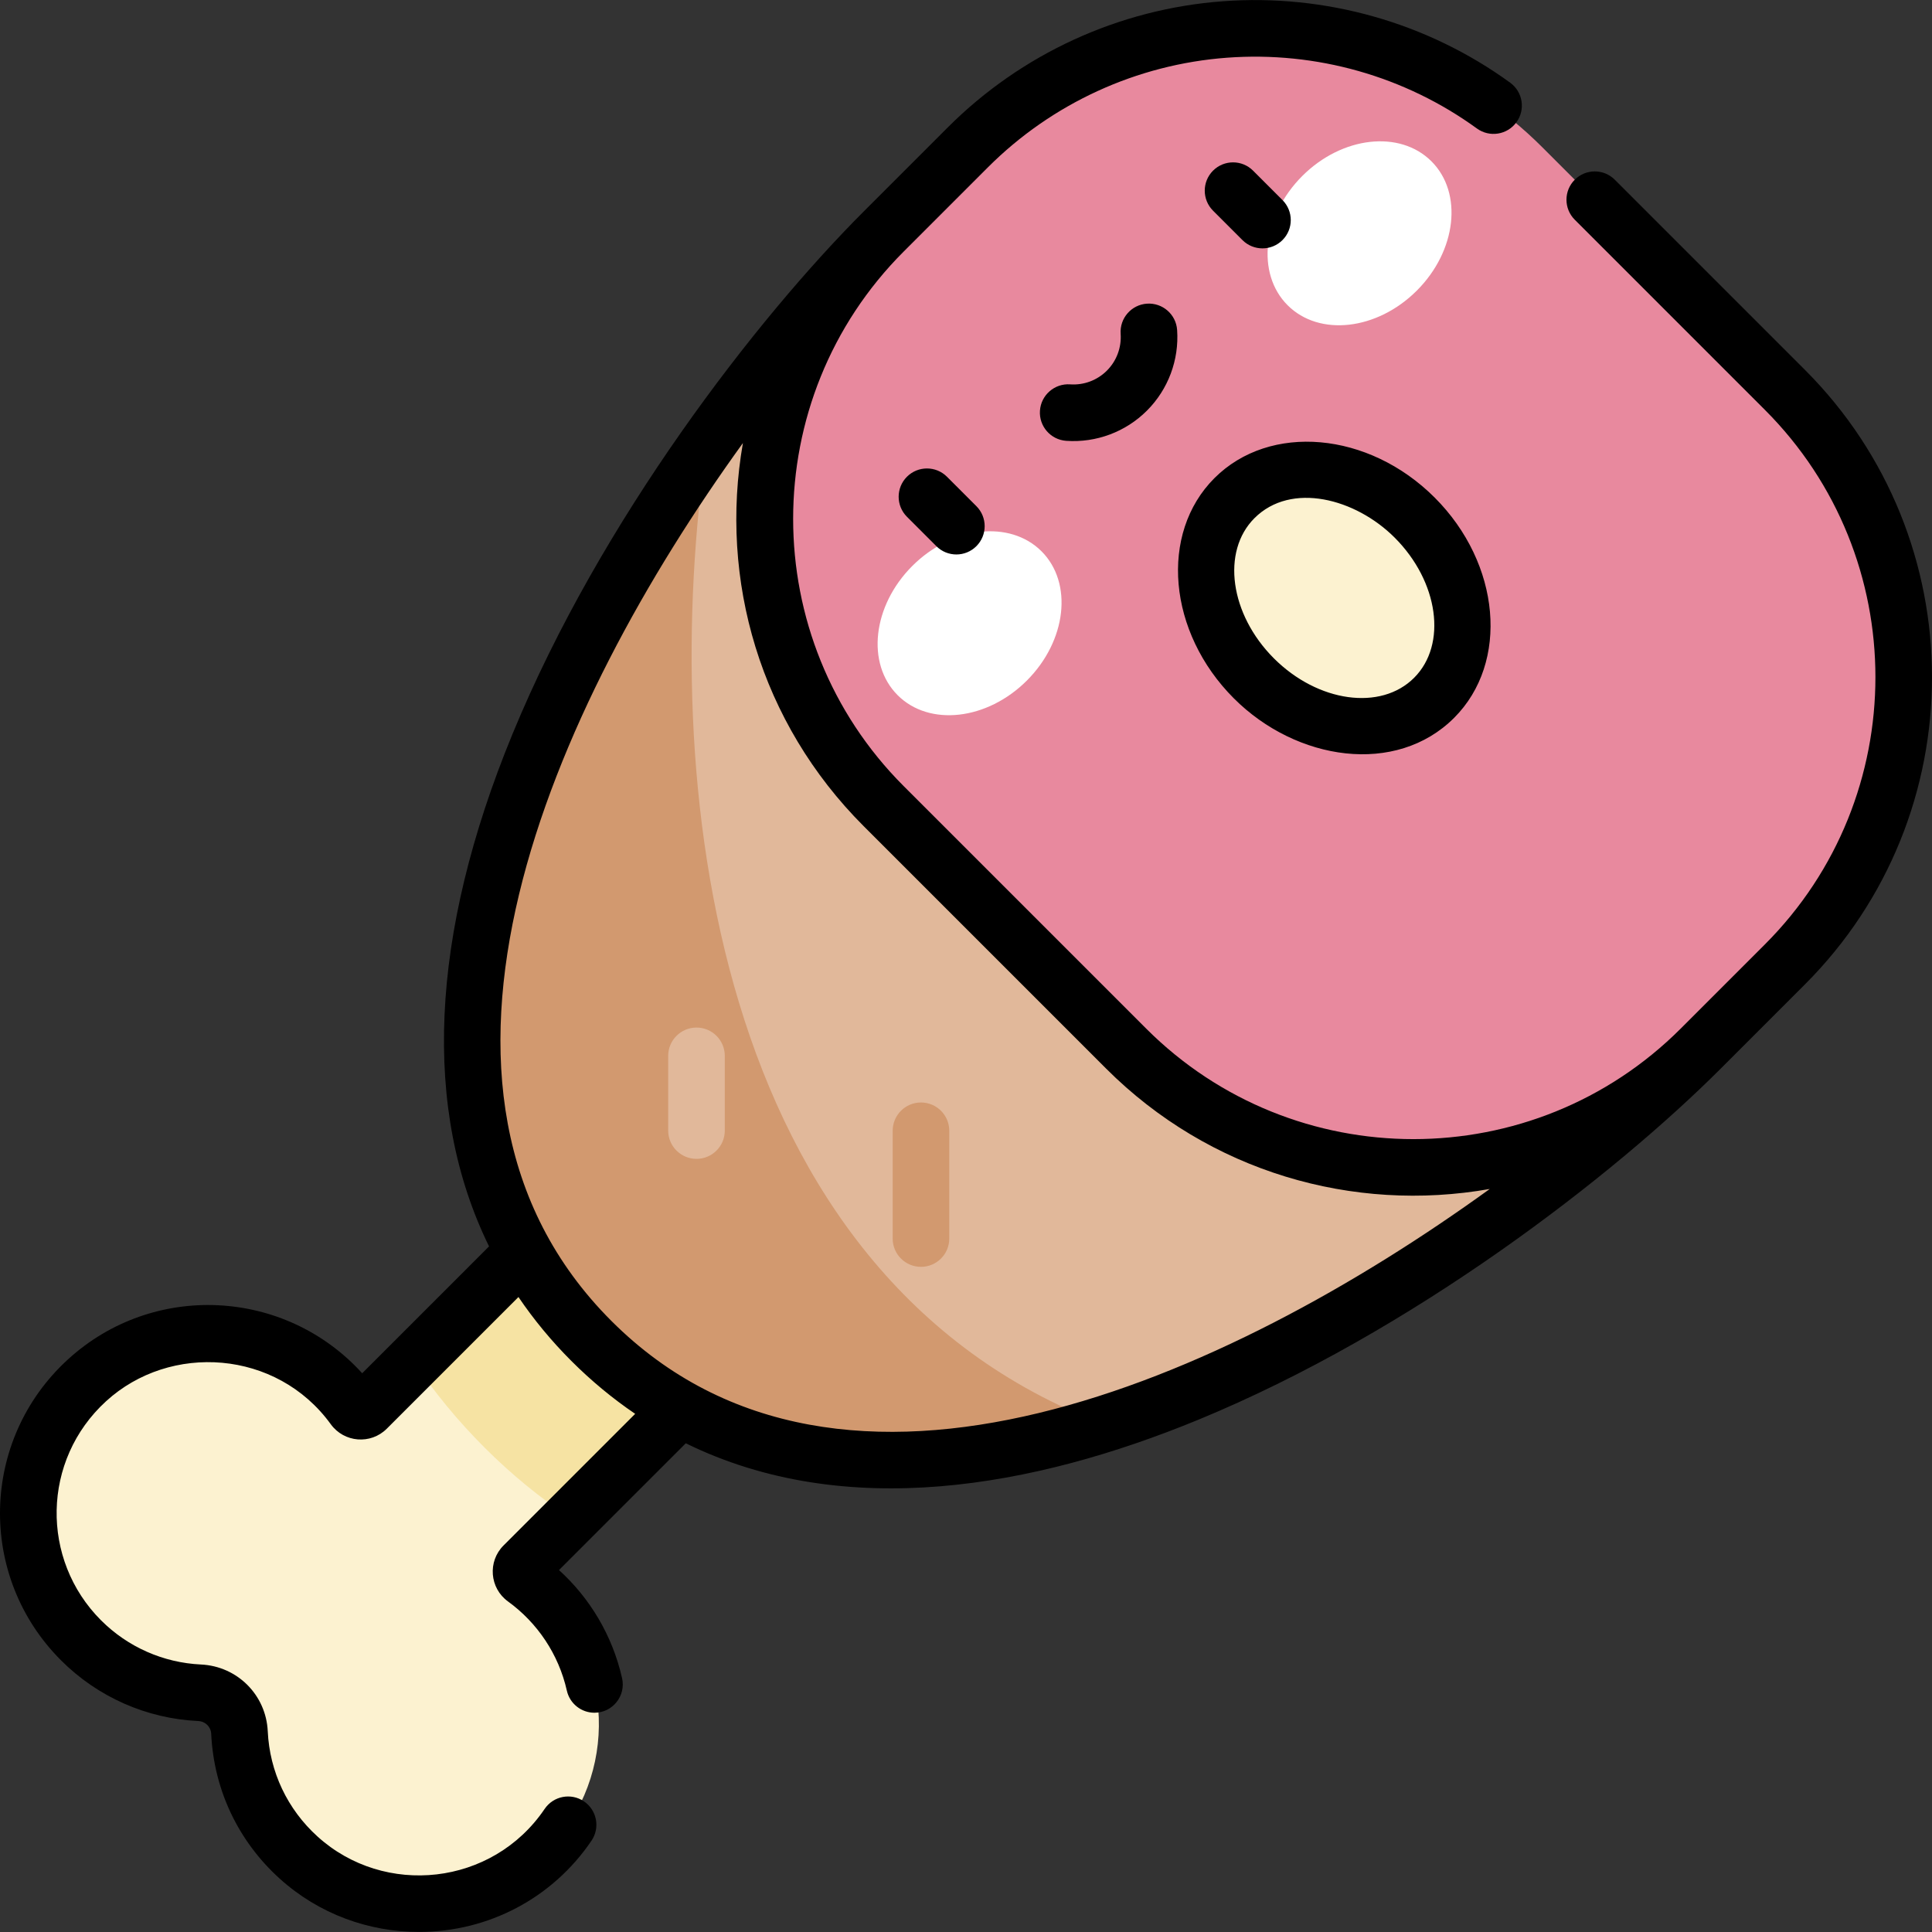 <svg id="Capa_1" enable-background="new 0 0 511.963 511.963" height="512" viewBox="0 0 511.963 511.963" width="512" xmlns="http://www.w3.org/2000/svg"><rect x="0" y="0" width="511.963" height="511.963" fill="#333333" stroke="none"/><path d="m163.855 306.632-66.659 66.659c-.995.995-2.637.861-3.463-.278-2.656-3.663-5.89-7.037-9.749-9.971-18.18-13.822-44.074-12.676-60.929 2.734-20.175 18.446-20.703 49.774-1.583 68.894 8.726 8.727 19.996 13.36 31.423 13.901 5.76.273 10.296 4.793 10.567 10.554.572 12.173 5.789 24.168 15.651 33.102 18.279 16.559 46.743 16.229 64.66-.721 19.572-18.516 19.896-49.4.971-68.325-1.809-1.809-3.729-3.436-5.735-4.89-1.135-.822-1.257-2.462-.266-3.453l66.659-66.659z" fill="#fcf2d0"/><path d="m163.855 306.632-54.203 54.203c5.384 8.046 11.637 15.647 18.768 22.779 7.08 7.08 14.712 13.326 22.832 18.715l54.149-54.149z" fill="#f6e3a3"/><path d="m450.674 277.872c-55.739 55.739-209.124 162.302-293.969 77.457s21.718-238.23 77.457-293.969z" fill="#e1b89a"/><path d="m187.244 117.982c-49.764 70.661-94.443 173.444-30.539 237.347 36.854 36.854 86.64 37.59 135.738 22.068-104.638-39.594-117.871-171.612-105.199-259.415z" fill="#d2996f"/><path d="m184.565 307.088c-4.142 0-7.5-3.358-7.5-7.5v-19.794c0-4.142 3.358-7.5 7.5-7.5s7.5 3.358 7.5 7.5v19.794c0 4.142-3.357 7.5-7.5 7.5z" fill="#e1b89a"/><path d="m244.05 335.704c-4.142 0-7.5-3.358-7.5-7.5v-28.555c0-4.142 3.358-7.5 7.5-7.5s7.5 3.358 7.5 7.5v28.555c0 4.143-3.358 7.5-7.5 7.5z" fill="#d2996f"/><path d="m472.985 255.561-22.311 22.311c-42.043 42.043-110.208 42.043-152.251 0l-64.26-64.26c-42.043-42.043-42.043-110.208 0-152.251l22.311-22.311c42.043-42.043 110.208-42.043 152.251 0l64.26 64.26c42.043 42.043 42.043 110.208 0 152.251z" fill="#e8899e"/><ellipse cx="353.573" cy="158.461" fill="#fcf2d0" rx="30.126" ry="37.415" transform="matrix(.707 -.707 .707 .707 -8.489 296.428)"/><path d="m275.997 146.091c8.385 8.385 6.647 23.717-3.882 34.246s-25.861 12.267-34.246 3.882-6.646-23.717 3.882-34.246c10.53-10.529 25.862-12.267 34.246-3.882z" fill="#fff"/><path d="m341.203 80.885c8.385 8.385 23.717 6.646 34.246-3.882 10.529-10.529 12.267-25.861 3.882-34.246s-23.717-6.646-34.246 3.882c-10.528 10.529-12.266 25.861-3.882 34.246z" fill="#fff"/><path d="m478.288 98.006-50.384-50.384c-2.929-2.929-7.678-2.929-10.606 0-2.929 2.929-2.929 7.678 0 10.606l50.384 50.384c39.051 39.052 39.051 102.594 0 141.646l-22.311 22.311c-39.052 39.051-102.593 39.051-141.645 0l-64.26-64.26c-39.052-39.052-39.052-102.594 0-141.645l22.311-22.311c16.963-16.963 39.462-27.284 63.352-29.059 23.646-1.761 47.17 4.905 66.24 18.758 3.35 2.434 8.04 1.691 10.476-1.66 2.435-3.351 1.691-8.042-1.66-10.476-21.937-15.936-48.989-23.598-76.167-21.581-27.473 2.042-53.344 13.907-72.848 33.411l-22.311 22.311c-28.29 28.291-69.643 81.543-93.081 138.52-21.959 53.383-23.916 99.539-6.183 135.708l-33.615 33.616c-20.485-22.554-55.432-24.279-77.984-3.661-23.266 21.27-24.075 57.486-1.827 79.733 9.725 9.725 22.642 15.439 36.371 16.089 1.899.09 3.342 1.526 3.431 3.414.693 14.754 7.124 28.359 18.107 38.309 10.431 9.45 23.695 14.16 36.955 14.159 18.414 0 35.419-8.989 45.713-24.184 2.324-3.429 1.427-8.092-2.002-10.416s-8.092-1.427-10.416 2.003c-13.857 20.459-42.459 23.375-60.179 7.321-8.004-7.251-12.69-17.158-13.195-27.897-.453-9.63-8.064-17.236-17.705-17.693-9.992-.473-19.394-4.633-26.474-11.712-16.06-16.06-15.748-42.433 1.341-58.057 16.968-15.512 45.199-13.683 59.544 6.103 3.527 4.865 10.574 5.445 14.838 1.18l34.89-34.89c4.055 5.972 8.711 11.628 14.012 16.929 5.3 5.3 10.946 9.969 16.917 14.024l-34.879 34.879c-4.251 4.251-3.701 11.299 1.169 14.83 7.79 5.646 13.433 13.991 15.606 23.642.785 3.486 3.88 5.854 7.31 5.854 4.821 0 8.377-4.47 7.324-9.149-2.551-11.331-8.55-21.248-16.715-28.658l33.595-33.595c42.339 20.764 92.202 11.702 135.729-6.203 56.976-23.438 110.229-64.79 138.52-93.081l22.311-22.311c44.901-44.899 44.901-117.956.001-162.857zm-316.28 252.02c-61.126-61.128-15.76-162.607 34.859-232.625-6.34 36.254 4.564 74.086 31.992 101.514l64.26 64.26c27.359 27.36 65.47 38.295 101.65 31.893-69.825 50.517-171.512 96.207-232.761 34.958zm177.838-286.406c2.929-2.929 2.928-7.678-.001-10.606l-7.793-7.793c-2.93-2.929-7.677-2.928-10.607 0-2.929 2.929-2.928 7.678 0 10.606l7.794 7.793c2.929 2.929 7.677 2.929 10.607 0zm-99.513 62.713c-2.929 2.929-2.929 7.678 0 10.606l7.793 7.793c2.929 2.929 7.678 2.929 10.606 0 2.929-2.929 2.929-7.678 0-10.606l-7.793-7.793c-2.928-2.928-7.677-2.928-10.606 0zm43.242-24.482c-4.122-.284-7.713 2.836-7.996 6.969-.284 4.132 2.836 7.713 6.969 7.996 7.946.545 15.742-2.362 21.38-8 5.631-5.63 8.547-13.423 8-21.38-.284-4.132-3.863-7.245-7.996-6.969-4.132.284-7.252 3.864-6.969 7.996.249 3.63-1.078 7.183-3.642 9.747-2.563 2.564-6.111 3.897-9.746 3.641zm43.393 83.215c16.589 16.59 42.978 20.541 58.365 5.154 14.67-14.67 12.357-40.853-5.154-58.365-17.513-17.513-43.694-19.824-58.365-5.154-14.67 14.67-12.358 40.853 5.154 58.365zm5.452-47.758c9.74-9.74 26.796-5.202 37.152 5.154 11.664 11.664 13.976 28.33 5.154 37.152-8.821 8.822-25.487 6.51-37.152-5.154-11.663-11.664-13.975-28.331-5.154-37.152z"/></svg>